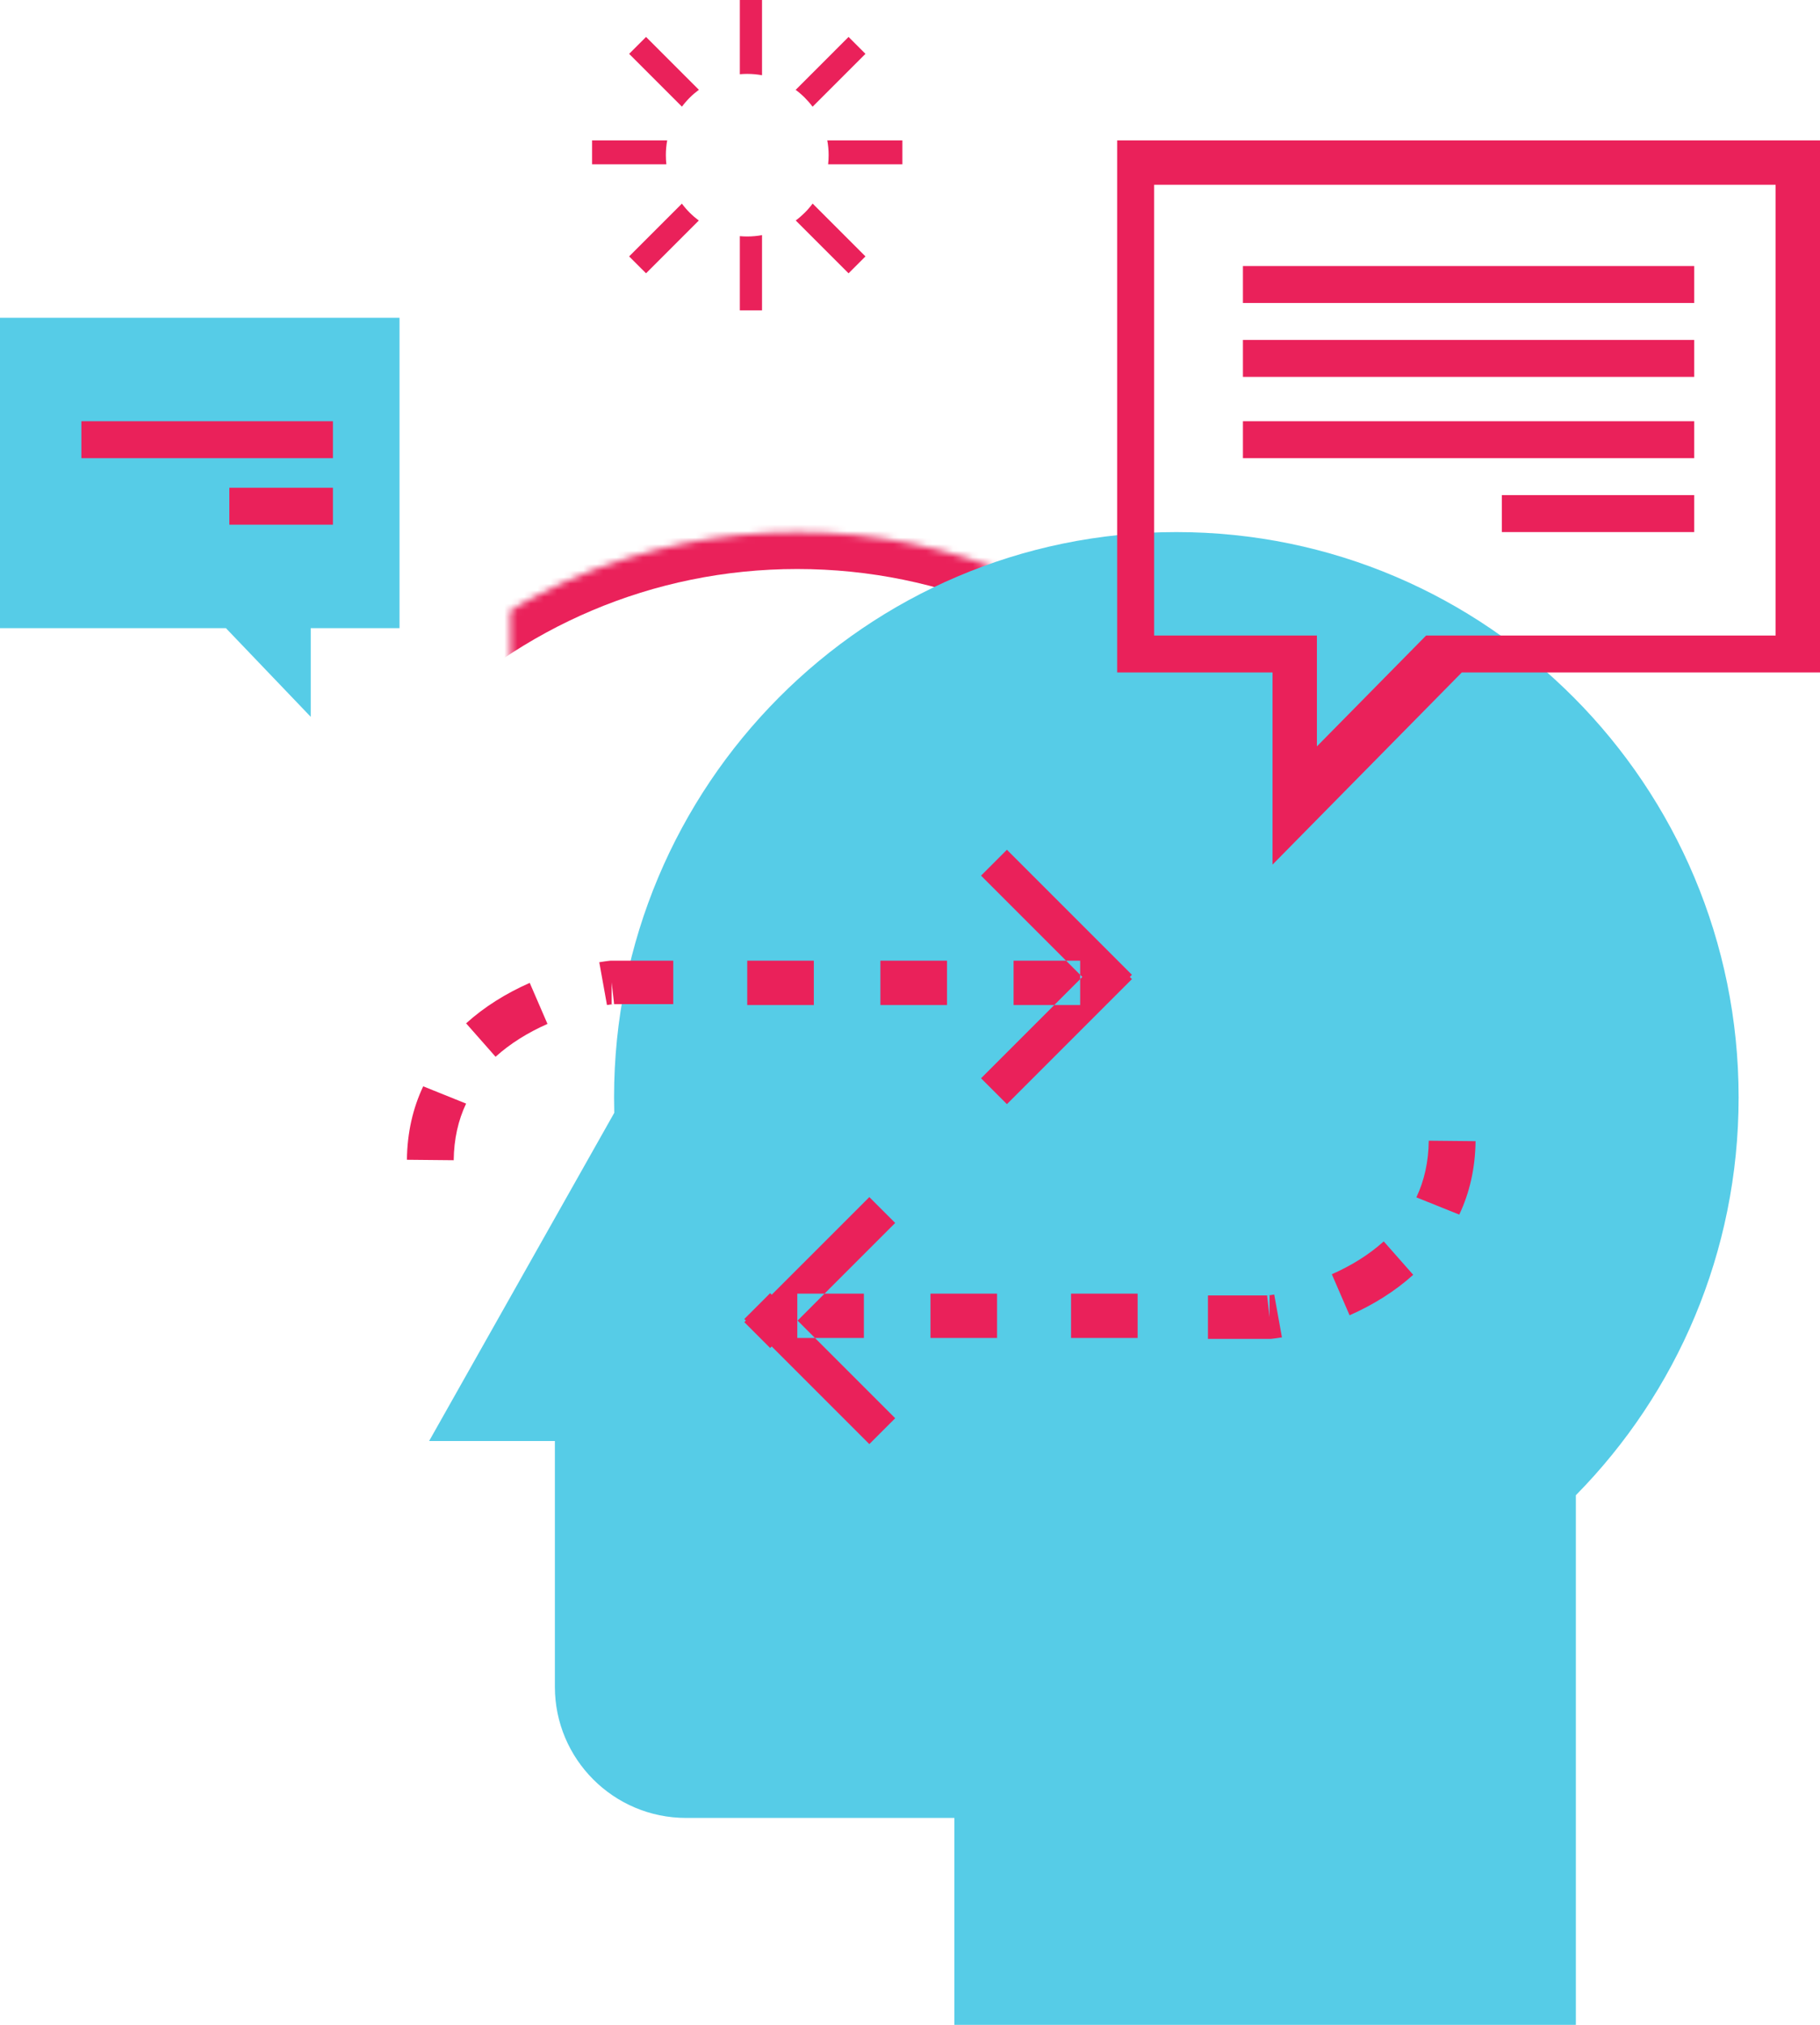 <?xml version="1.0" encoding="UTF-8" standalone="no"?>
<svg width="276px" height="307px" viewBox="0 0 276 307" version="1.1" xmlns="http://www.w3.org/2000/svg" xmlns:xlink="http://www.w3.org/1999/xlink">
    
    <defs>
        <path d="M188.712,307 L188.712,275.803 L226.59,275.803 C239.078,275.803 249.204,265.668 249.204,253.165 L249.204,219.533 C249.204,219.12 249.193,218.711 249.172,218.304 L268.146,218.304 L240.592,169.5 L240.592,169.5 C240.63,168.441 240.65,167.378 240.65,166.309 C240.65,119.013 202.35,80.672 155.105,80.672 C107.861,80.672 69.561,119.013 69.561,166.309 C69.561,189.643 78.883,210.798 94.002,226.243 L94.002,307" id="path-1"></path>
        <mask id="mask-2" maskContentUnits="userSpaceOnUse" maskUnits="objectBoundingBox" x="0" y="0" width="198.585" height="226.328" fill="white">
            <use xlink:href="#path-1"></use>
        </mask>
    </defs>
    <g id="About" stroke="none" stroke-width="1" fill="none" fill-rule="evenodd">
        <g id="About/Values" transform="translate(-649, -2508)">
            <g id="Group-5" transform="translate(787, 2661.5) scale(-1, 1) translate(-787, -2661.5) translate(649, 2508)">
                <use id="Combined-Shape" stroke="#EA215A" mask="url(#mask-2)" stroke-width="11.2" xlink:href="#path-1"></use>
                <path d="M182.847,168.721 C182.868,167.945 182.878,167.166 182.878,166.385 C182.878,119.047 144.702,80.672 97.61,80.672 C50.517,80.672 12.341,119.047 12.341,166.385 C12.341,189.905 21.765,211.212 37.024,226.699 L37.024,307 L131.268,307 L131.268,275.628 L171.953,275.628 C182.945,275.628 191.854,266.721 191.854,255.735 L191.854,218.485 L210.927,218.485 L182.847,168.721 Z" id="Combined-Shape" fill="#56CCE7"></path>
                <path d="M76.293,96.358 L100.976,96.358 L100.976,28.011 L6.732,28.011 L6.732,96.358 L59.735,96.358 L76.293,113.164 L76.293,96.358 Z M83.024,101.96 L106.585,101.96 L106.585,21.288 L0,21.288 L0,101.96 L54.325,101.96 L83.024,131.091 L83.024,101.96 Z" id="Combined-Shape" fill="#EA215A"></path>
                <path d="M241.744,95.237 L276,95.237 L276,48.179 L215.415,48.179 L215.415,95.237 L228.878,95.237 L228.878,108.682 L241.744,95.237 Z" id="Combined-Shape" fill="#56CCE7"></path>
                <path d="M19.073,40.336 L87.512,40.336 L87.512,45.938 L19.073,45.938 L19.073,40.336 Z M19.073,51.54 L87.512,51.54 L87.512,57.142 L19.073,57.142 L19.073,51.54 Z M19.073,63.865 L87.512,63.865 L87.512,69.467 L19.073,69.467 L19.073,63.865 Z M19.073,75.069 L48.244,75.069 L48.244,80.672 L19.073,80.672 L19.073,75.069 Z" id="Combined-Shape" fill="#EA215A"></path>
                <path d="M225.512,63.865 L263.659,63.865 L263.659,69.467 L225.512,69.467 L225.512,63.865 Z M225.512,73.949 L241.22,73.949 L241.22,79.551 L225.512,79.551 L225.512,73.949 Z" id="Combined-Shape" fill="#EA215A"></path>
                <path d="M163.805,11.255 L163.805,0 L160.439,0 L160.439,11.408 C161.167,11.274 161.917,11.204 162.683,11.204 C163.061,11.204 163.435,11.221 163.805,11.255 Z M155.339,13.623 L147.317,5.6 L144.754,8.164 L152.773,16.182 C153.498,15.209 154.363,14.345 155.339,13.623 Z M150.545,21.286 L139.154,21.286 L139.154,24.911 L150.418,24.911 C150.367,24.457 150.341,23.996 150.341,23.529 C150.341,22.763 150.411,22.013 150.545,21.286 Z M152.765,30.865 L144.754,38.876 L147.317,41.439 L155.329,33.428 C154.353,32.704 153.489,31.84 152.765,30.865 Z M160.439,35.651 L160.439,47.058 L163.805,47.058 L163.805,35.804 C163.435,35.837 163.061,35.854 162.683,35.854 C161.917,35.854 161.167,35.784 160.439,35.651 Z M170.026,33.436 L178.029,41.439 L180.593,38.876 L172.593,30.876 C171.868,31.85 171.002,32.713 170.026,33.436 Z M174.948,24.911 L186.212,24.911 L186.212,21.286 L174.82,21.286 C174.954,22.013 175.024,22.763 175.024,23.529 C175.024,23.996 174.998,24.457 174.948,24.911 Z M172.585,16.171 L180.593,8.164 L178.029,5.6 L170.015,13.615 C170.992,14.336 171.859,15.198 172.585,16.171 Z" id="Combined-Shape" fill="#EA215A"></path>
                <path d="M112.195,152.38 L122.293,152.38 L122.293,145.657 L112.195,145.657 L112.195,152.38 L112.195,152.38 Z M132.39,152.38 L142.488,152.38 L142.488,145.657 L132.39,145.657 L132.39,152.38 L132.39,152.38 Z M152.585,152.38 L162.683,152.38 L162.683,145.657 L152.585,145.657 L152.585,152.38 L152.585,152.38 Z M173.902,152.243 L183.244,152.243 L183.244,148.95 L182.872,152.224 C182.898,152.227 182.979,152.236 183.111,152.253 C183.349,152.285 183.631,152.327 183.953,152.38 L185.122,145.889 C184.432,145.775 183.92,145.708 183.616,145.676 L183.43,145.657 L183.244,145.657 L173.902,145.657 L173.902,152.243 L173.902,152.243 Z M192.976,155.24 C195.955,156.559 198.621,158.213 200.848,160.223 L205.317,155.155 C202.523,152.633 199.259,150.609 195.668,149.018 L192.976,155.24 L192.976,155.24 Z M111.864,148.122 L127.226,132.76 L123.304,128.838 L104.344,147.797 L104.669,148.122 L104.344,148.446 L123.304,167.406 L127.226,163.483 L111.864,148.122 Z M205.317,167.321 C206.512,169.848 207.16,172.696 207.197,175.909 L214.293,175.839 C214.245,171.759 213.401,168.045 211.822,164.704 L205.317,167.321 Z" id="Combined-Shape" fill="#EA215A"></path>
                <path d="M60.323,196.02 L70.421,196.02 L70.421,189.297 L60.323,189.297 L60.323,196.02 L60.323,196.02 Z M80.519,196.02 L90.616,196.02 L90.616,189.297 L80.519,189.297 L80.519,196.02 L80.519,196.02 Z M101.836,196.02 L111.933,196.02 L111.933,189.297 L101.836,189.297 L101.836,196.02 L101.836,196.02 Z M122.598,195.743 L131.939,195.743 L131.939,192.45 L131.567,195.723 C131.593,195.726 131.674,195.736 131.806,195.753 C132.044,195.785 132.326,195.826 132.648,195.879 L133.817,189.388 C133.127,189.275 132.616,189.207 132.311,189.176 L132.125,189.156 L131.939,189.156 L122.598,189.156 L122.598,195.743 L122.598,195.743 Z M141.384,198.956 C144.363,200.276 147.029,201.929 149.256,203.939 L153.725,198.872 C150.931,196.349 147.667,194.326 144.076,192.735 L141.384,198.956 L141.384,198.956 Z M52.522,191.931 L52.286,192.167 L56.209,196.089 L56.444,195.854 L71.246,210.655 L75.168,206.733 L60.367,191.931 L75.168,177.13 L71.246,173.208 L56.444,188.009 L56.209,187.773 L52.286,191.696 L52.522,191.931 Z M154.204,210.616 C155.4,213.144 156.047,215.991 156.084,219.204 L163.18,219.134 C163.133,215.054 162.288,211.34 160.709,208 L154.204,210.616 Z" id="Combined-Shape" fill="#EA215A" transform="translate(107.707, 196.077) scale(-1, -1) translate(-107.707, -196.077) "></path>
            </g>
        </g>
    </g>
</svg>